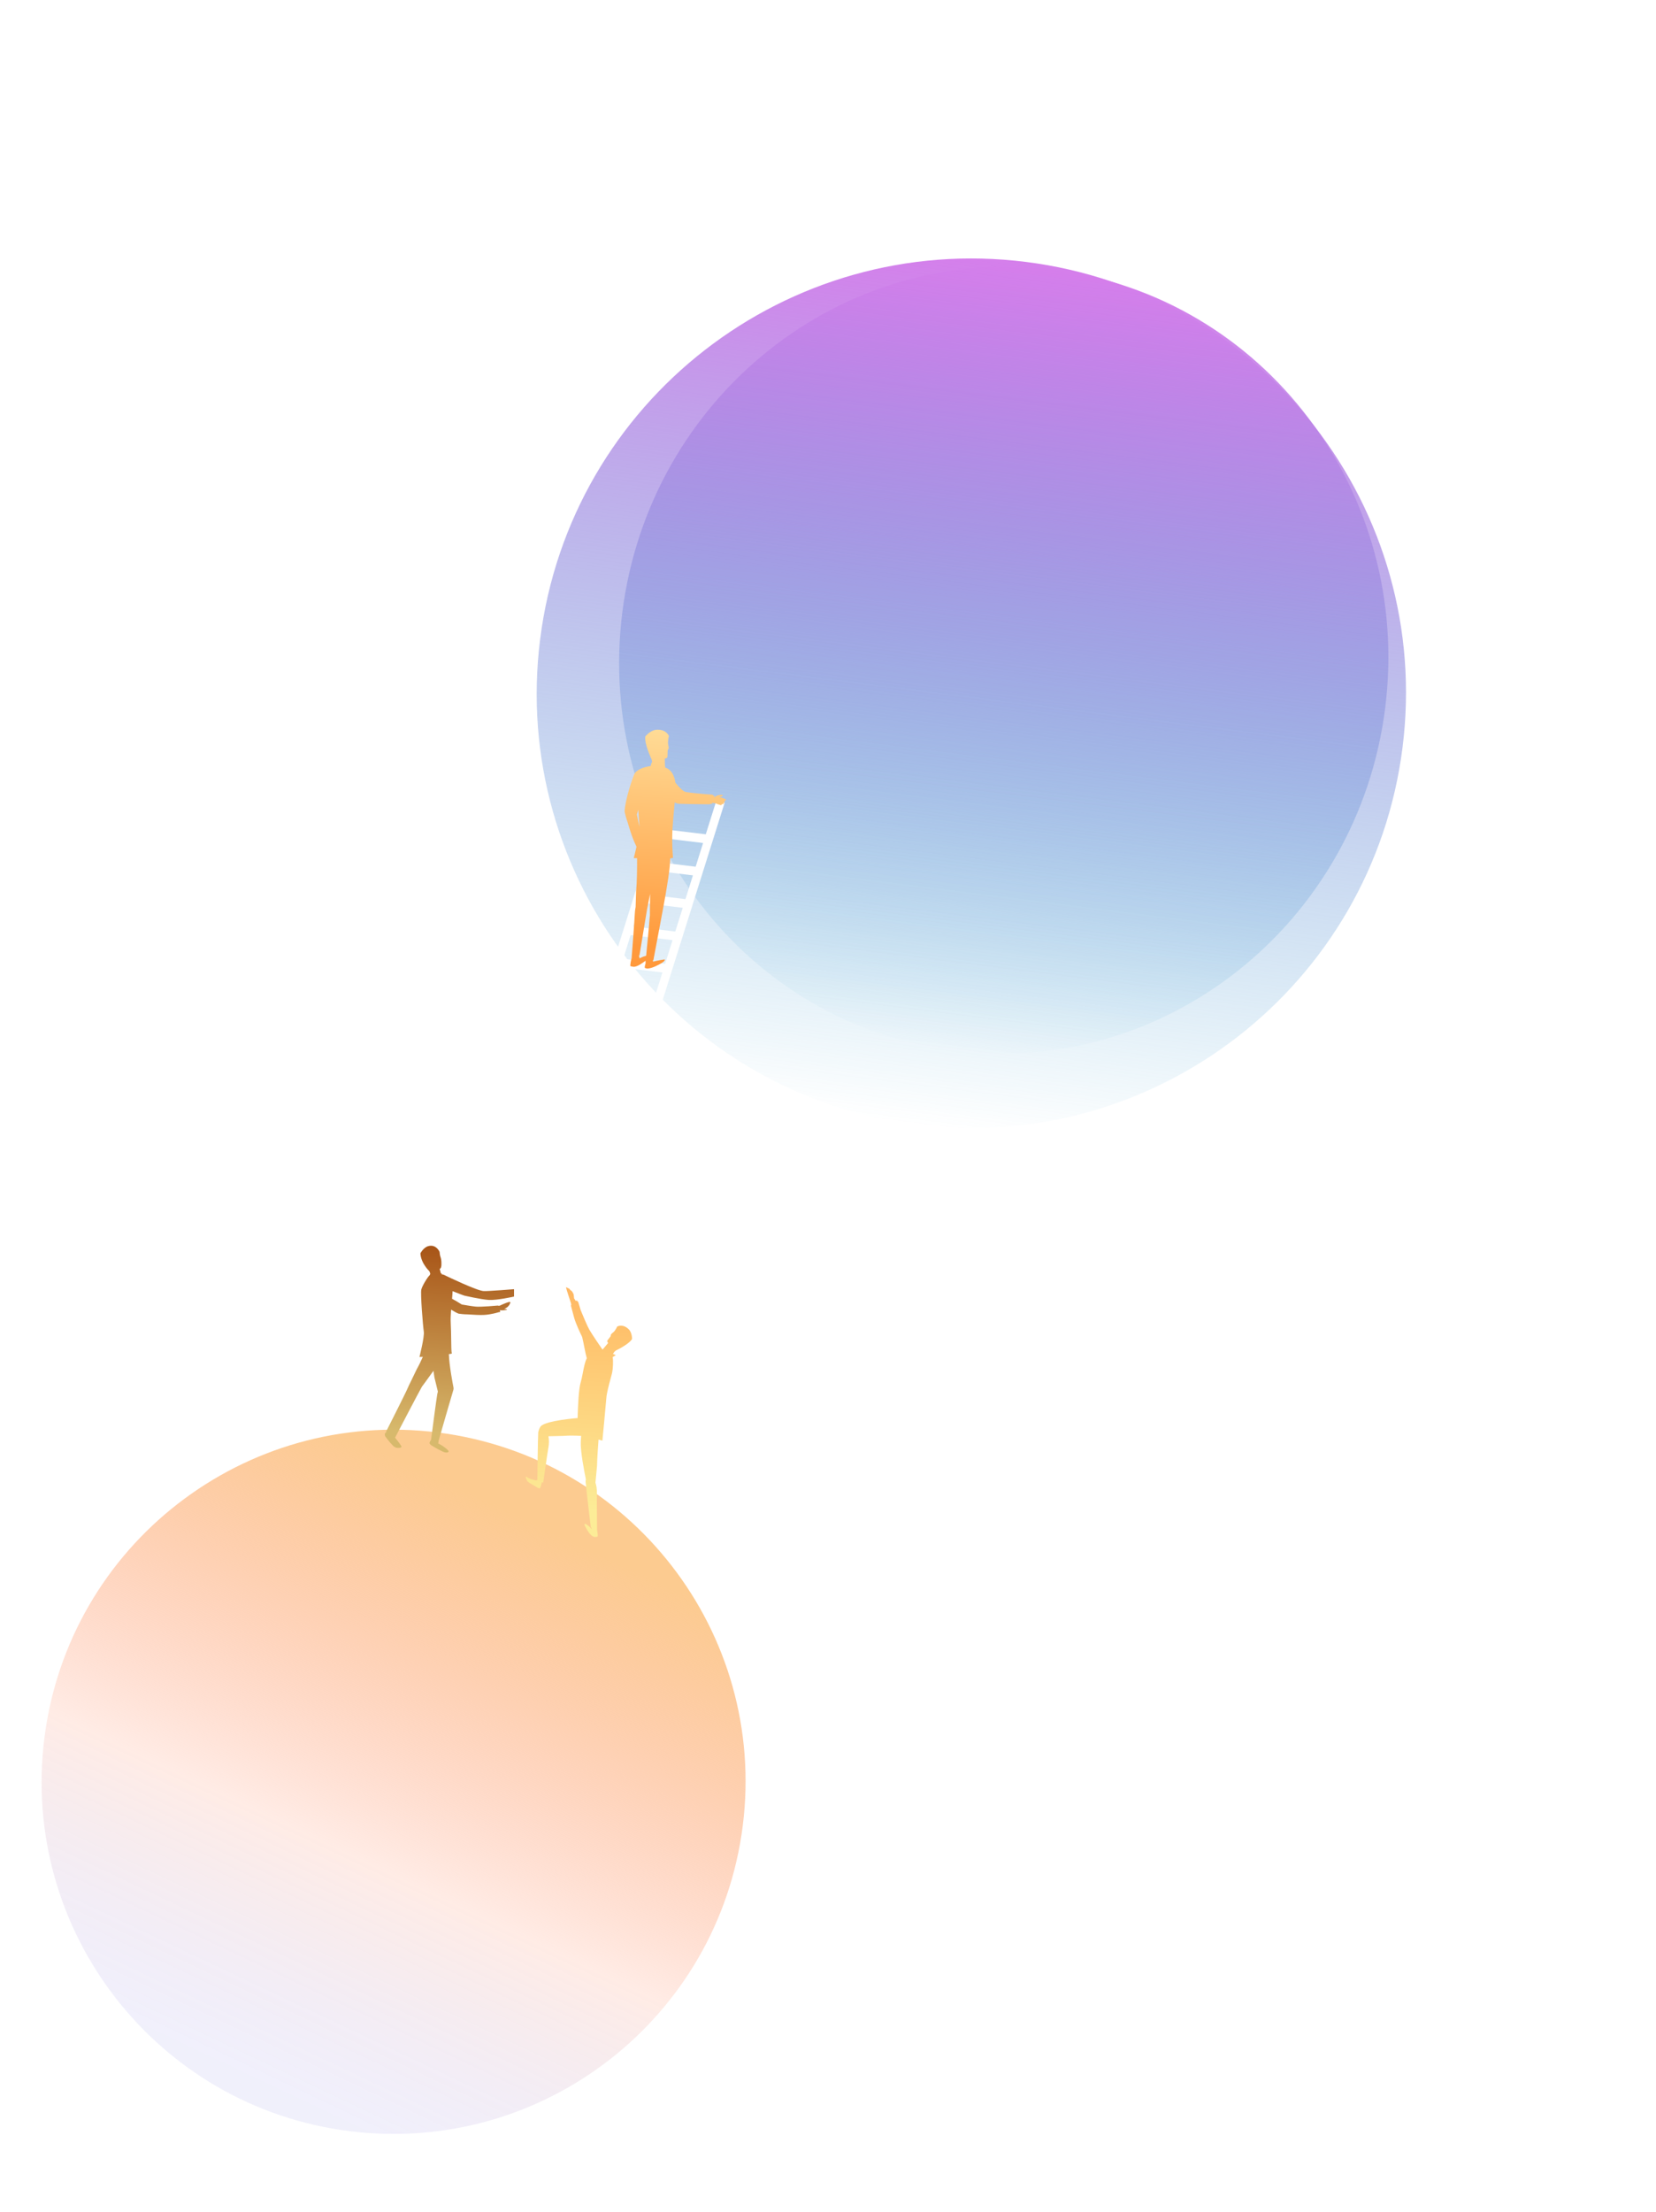 <svg width="624" height="833" viewBox="0 0 624 833" fill="none" xmlns="http://www.w3.org/2000/svg">
<path d="M345.461 423.495C435.193 434.781 517.136 371.206 528.487 281.496C539.839 191.786 476.299 109.913 386.567 98.626C296.836 87.34 214.892 150.914 203.541 240.624C192.19 330.334 255.729 412.208 345.461 423.495Z" fill="url(#paint0_linear)"/>
<g filter="url(#filter0_d)">
<path d="M359.611 395.633C438.985 405.612 511.665 347.866 521.946 266.653C532.226 185.44 476.215 111.514 396.841 101.535C317.467 91.556 244.787 149.302 234.506 230.515C224.226 311.728 280.237 385.654 359.611 395.633Z" fill="url(#paint1_linear)"/>
</g>
<path d="M187.925 562.442L191.942 549.659L176.071 547.74L172.322 559.666L168.994 559.565L188.183 498.589L188.089 498.578L188.441 497.43L188.904 496.28L245.931 315.098L245.838 315.086L246.356 313.753L251.145 298.508L254.365 298.961L250.188 312.249L265.949 314.154L269.807 301.876L273.028 302.313L191.252 562.543L187.925 562.442ZM192.958 546.401L195.754 537.486L179.9 535.569L177.103 544.484L192.958 546.401ZM196.786 534.23L199.6 525.302L183.746 523.384L180.931 532.313L196.786 534.23ZM200.616 522.044L203.435 513.084L187.58 511.167L184.762 520.126L200.616 522.044ZM204.451 509.826L207.249 500.896L191.41 498.98L188.596 507.909L204.451 509.826ZM208.281 497.64L211.178 488.435L195.339 486.52L192.442 495.724L208.281 497.64ZM212.209 485.18L215.006 476.265L199.167 474.349L196.37 483.264L212.209 485.18ZM216.022 473.007L218.836 464.078L203.013 462.165L200.199 471.093L216.022 473.007ZM219.85 460.836L222.668 451.876L206.845 449.962L204.027 458.922L219.85 460.836ZM223.702 448.604L226.516 439.676L210.693 437.762L207.879 446.691L223.702 448.604ZM227.532 436.418L230.488 426.998L214.681 425.087L211.709 434.504L227.532 436.418ZM231.52 423.743L234.261 415.011L218.454 413.1L215.712 421.831L231.52 423.743ZM235.277 411.754L238.092 402.825L222.284 400.913L219.47 409.842L235.277 411.754ZM239.108 399.567L241.926 390.607L226.118 388.696L223.3 397.656L239.108 399.567ZM242.958 387.351L245.772 378.423L229.98 376.513L227.166 385.442L242.958 387.351ZM246.788 375.165L249.608 366.189L233.816 364.28L230.996 373.255L246.788 375.165ZM250.624 362.932L253.421 354.017L237.629 352.107L234.832 361.022L250.624 362.932ZM254.452 350.761L257.267 341.832L241.475 339.922L238.66 348.851L254.452 350.761ZM258.283 338.574L261.101 329.614L245.326 327.691L242.508 336.651L258.283 338.574ZM262.133 326.358L264.931 317.428L249.155 315.52L246.341 324.449L262.133 326.358Z" fill="white"/>
<path d="M131.665 802.471C204.331 811.611 270.691 760.126 279.883 687.477C289.076 614.828 237.62 548.525 164.953 539.385C92.287 530.245 25.927 581.729 16.735 654.378C7.542 727.027 58.998 793.331 131.665 802.471Z" fill="url(#paint2_linear)"/>
<path fill-rule="evenodd" clip-rule="evenodd" d="M245.58 286.044C245.409 285.688 242.761 280.126 243.162 277.315C243.162 277.315 244.946 275.028 247.202 274.804C251.049 274.446 252.061 277.133 252.061 277.133C252.061 277.133 252.018 277.139 251.953 277.163L252.062 277.133C252.062 277.133 251.497 279.208 251.778 280.388C252.142 281.859 251.908 282.074 251.744 282.225C251.7 282.266 251.661 282.302 251.64 282.357C251.558 282.59 251.551 283.173 251.543 283.757L251.543 283.757C251.536 284.396 251.528 285.037 251.421 285.223C251.217 285.579 250.511 285.633 250.511 285.633L250.547 288.3L250.604 288.314L250.709 288.868L250.554 288.858L250.556 288.988C251.555 289.255 253.89 290.343 254.49 294.708C255.922 296.482 257.407 298.019 258.371 298.211C260.776 298.688 268.657 299.251 268.657 299.251L268.58 299.512L269.246 299.644L269.059 300.201L269.177 300.176C269.177 300.176 270.068 299.54 270.621 299.451L270.705 299.437C271.29 299.341 272.421 299.156 272.329 299.523C272.233 299.908 270.909 300.187 270.909 300.187C270.909 300.187 271.594 300.178 272.316 300.507C272.508 300.593 272.708 300.661 272.891 300.722C273.269 300.848 273.57 300.949 273.556 301.14L273.554 301.18C273.548 301.263 273.545 301.303 273.525 301.328C273.505 301.352 273.469 301.363 273.4 301.383C273.338 301.402 273.247 301.429 273.115 301.482C272.911 301.568 272.982 301.709 273.051 301.848C273.13 302.007 273.208 302.163 272.878 302.231C272.584 302.29 272.623 302.424 272.658 302.546C272.7 302.689 272.736 302.815 272.235 302.786C271.948 302.773 271.927 302.897 271.907 303.009C271.886 303.127 271.867 303.233 271.551 303.161C270.917 303.018 269.556 302.465 269.556 302.465L268.334 302.359L268.226 302.679L267.657 302.655L268.151 300.97L267.597 302.854C267.597 302.854 259.619 302.803 255.932 302.657C255.367 302.635 254.795 302.435 254.232 302.112C254.15 303.079 254.06 304.089 253.969 305.114C253.783 307.19 253.593 309.329 253.454 311.309C253.094 316.43 253.465 321.547 253.588 322.962C253.597 323.058 253.213 323.128 252.564 323.176C252.524 323.98 252.464 324.923 252.376 326.02C251.968 331.125 249.672 343.076 249.649 343.193L249.649 343.194C249.166 345.883 246.197 361.579 246.197 361.579L245.94 361.661L246.132 362.08C246.132 362.08 248.298 361.558 250.24 361.294C250.87 361.215 250.423 361.985 249.169 362.717C248.174 363.291 246.017 364.498 244.195 364.697C243.783 364.743 243.501 364.646 243.179 364.535L243.179 364.535C243.135 364.52 243.09 364.504 243.044 364.489C242.772 364.398 243.111 363.182 243.334 362.485L243.214 362.523C243.214 362.523 243.244 362.228 243.295 361.717C242.159 362.573 240.525 363.778 239.158 364.015C238.702 364.101 238.023 363.936 237.624 363.822C237.225 363.708 237.99 360.8 237.988 360.816L238.3 360.693L237.991 360.8C237.991 360.8 239.098 346.872 239.184 344.308C239.218 343.263 239.341 342.327 239.514 341.497C239.593 338.56 239.706 335.265 239.706 335.265C240.028 332.319 240.073 326.794 240.063 323.152C239.283 323.133 238.807 323.119 238.807 323.119C238.807 323.119 239.314 321.158 239.841 318.836C239.581 318.258 239.279 317.588 238.936 316.824C238.168 315.114 237.179 311.961 236.435 309.436C235.918 308.064 235.489 306.202 235.383 305.727L235.356 305.628L235.359 305.619L235.358 305.612C235.522 301.166 238.347 292.906 239.081 291.378C239.772 289.939 242.558 288.75 245.13 288.473L245.594 287.047L245.73 287.082L245.73 287.081L245.571 286.075L245.58 286.044ZM240.511 304.928C240.35 305.506 240.17 306.103 239.976 306.685C240.262 308.152 240.65 310.059 240.972 311.37C240.931 310.666 240.852 309.612 240.76 308.365L240.76 308.365C240.682 307.322 240.595 306.146 240.511 304.928ZM243.822 342.334C243.037 347.195 240.952 359.774 240.952 359.774L240.744 359.846L241.034 360.881C241.034 360.881 242.052 360.226 243.477 359.886C243.881 355.811 244.617 348.264 244.718 346.467C244.75 345.867 244.811 345.304 244.894 344.778C244.881 342.884 244.943 338.571 244.975 336.558C244.51 339.012 244.066 341.171 243.822 342.334Z" fill="url(#paint3_linear)"/>
<path fill-rule="evenodd" clip-rule="evenodd" d="M162.094 479.456L161.796 478.671C161.796 478.671 158.605 475.726 158.414 471.95C158.414 471.95 159.497 469.798 161.301 469.246C164.359 468.328 165.642 471.398 165.642 471.398C165.642 471.398 165.732 472.57 165.908 473.069C166.483 474.556 166.322 476.459 166.293 476.694C166.239 477.116 166.186 477.285 165.988 477.593C165.871 477.769 165.669 477.728 165.669 477.728L166.113 479.486L166.334 479.401L166.424 479.826L166.421 479.836C166.718 479.861 167.281 479.961 167.911 480.341C168.528 480.639 179.796 486.066 182.261 486.145C184.288 486.21 193.691 485.439 193.691 485.439L193.689 488.22C193.689 488.22 187.173 489.689 184.114 489.478C181.055 489.268 174.905 487.841 174.905 487.841C174.905 487.841 172.674 487.053 170.541 486.184C170.513 486.997 170.432 487.97 170.334 489.038C171.337 489.578 172.718 490.371 174.005 491.205C175.349 491.44 177.941 491.878 179.311 492.004C181.196 492.194 187.666 491.594 187.666 491.594L187.683 491.706L188.065 491.596L188.089 491.738C189.249 491.195 192.053 489.916 192.246 490.327C192.468 490.832 191.987 490.994 191.987 490.994C191.987 490.994 192.029 491.158 191.994 491.313C191.957 491.483 191.686 491.608 191.686 491.608C191.686 491.608 191.586 491.77 191.396 492.017C191.206 492.263 190.001 492.858 190.001 492.858C190.001 492.858 191.189 492.897 191.017 493.129C190.844 493.362 189.039 493.421 189.039 493.421L188.37 493.354L188.488 494.034L188.008 494.074C187.641 494.191 185.147 494.959 182.511 495.126C180.984 495.222 178.304 495.078 176.141 494.924C174.795 494.937 172.966 494.673 172.79 494.648C172.779 494.647 172.773 494.646 172.773 494.646C172.773 494.646 172.772 494.645 172.77 494.643C171.933 494.295 170.967 493.758 169.971 493.129C169.836 494.934 169.755 496.774 169.848 498.426C169.954 500.265 169.982 502.407 170.007 504.336C170.041 506.859 170.069 509.016 170.259 509.653C170.277 509.707 169.849 509.793 169.144 509.894C169.232 514.052 170.746 521.786 170.845 522.291C170.934 522.654 170.935 523.049 170.801 523.471C170.208 525.343 166.278 539.02 165.208 542.747L165.277 542.772L165.104 543.513C165.104 543.513 167.213 544.446 168.902 546.185C169.268 546.565 168.965 547.067 167.777 546.902C166.824 546.766 163.785 545.016 162.501 544.218C162.223 544.032 162.088 543.828 161.936 543.597C161.912 543.561 161.888 543.524 161.862 543.486C161.729 543.288 162.175 542.525 162.437 542.108C162.874 538.746 164.454 526.637 164.786 524.875C164.844 524.561 164.914 524.266 164.995 523.988C164.396 521.597 163.695 518.65 163.695 518.65C163.591 517.979 163.466 517.122 163.331 516.168C161.139 519.26 159.011 522.113 159.011 522.113L158.999 522.118C157.765 524.275 149.529 540.074 148.864 541.349C149.601 542.234 150.724 543.643 151.279 544.649C151.537 545.127 149.839 545.469 148.765 544.905C147.9 544.446 146.095 542.12 145.172 540.86C144.942 540.545 144.931 539.748 145.227 539.547C145.359 539.455 145.493 539.368 145.625 539.288L145.434 539.16C145.434 539.16 152.822 524.624 153.712 522.495C153.991 521.824 154.28 521.223 154.57 520.686C155.66 518.391 157.04 515.554 157.04 515.554C157.909 514.036 158.704 512.344 159.333 510.895C158.628 510.948 158.155 510.973 158.052 510.961C158.052 510.961 159.998 503.369 159.689 501.407C159.38 499.444 158.358 487.012 158.773 485.491C159.147 484.12 161.01 480.986 162.009 480.054L161.962 480.011L162.116 479.735L162.094 479.456Z" fill="url(#paint4_linear)"/>
<path fill-rule="evenodd" clip-rule="evenodd" d="M216.177 487.508C216.247 487.962 216.32 488.893 216.32 488.893L216.979 489.89L217.399 489.633L217.619 490.154L217.277 490.343L217.278 490.343L217.809 490.05C217.809 490.05 218.279 491.636 218.849 493.443C219.484 494.985 221.24 499.201 222.04 500.629C223.026 502.391 226.791 507.84 226.791 507.84C226.791 507.84 226.909 507.967 227.075 508.169L229.165 505.675C229.165 505.675 228.755 505.274 228.812 504.947C228.843 504.766 229.178 504.342 229.507 503.924L229.507 503.924L229.507 503.924C229.799 503.554 230.087 503.188 230.155 503.002C230.171 502.956 230.165 502.913 230.158 502.863C230.132 502.683 230.094 502.421 231.087 501.673C231.878 501.073 232.591 499.462 232.591 499.462L232.612 499.491C232.753 499.413 234.729 498.388 236.911 500.531C238.213 501.808 238.165 504.202 238.165 504.202C236.934 506.242 232.198 508.46 232.071 508.519L231.457 509.064L230.978 509.822L232.039 510.265L230.839 511.008C231.157 512.339 230.956 515.393 230.694 516.71C230.602 517.201 230.361 518.087 230.071 519.159L230.071 519.159L230.071 519.159C229.453 521.438 228.608 524.557 228.47 526.507C228.333 528.477 226.994 542.471 226.994 542.471C226.994 542.471 226.411 542.309 225.535 542.057C225.322 544.905 225.01 549.434 224.975 551.929C224.975 551.929 224.641 555.679 224.376 558.276C224.717 559.329 224.987 560.746 224.925 562.525C224.865 564.622 224.986 575.857 224.988 576.119L225.004 576.126C225.001 576.126 225.013 576.2 225.032 576.324L225.032 576.324L225.032 576.324C225.124 576.904 225.388 578.563 225.118 578.62C224.791 578.69 224.221 578.794 223.852 578.699C222.542 578.378 221.417 576.391 220.846 575.385C220.779 575.265 220.719 575.159 220.667 575.071C220.052 574.024 220.217 573.6 220.679 573.849C222.201 574.645 222.972 575.839 222.972 575.839L222.847 575.207L222.619 575.11C222.619 575.11 220.864 560.297 220.662 557.998C220.629 557.628 220.674 557.325 220.772 557.076C220.206 554.333 218.66 546.435 218.847 542.891C218.89 542.093 218.934 541.349 218.977 540.668C216.717 540.551 214.194 540.496 212.511 540.679C212.511 540.679 209.244 540.77 206.658 540.814C206.872 541.906 206.967 543.391 206.625 545.215C206.241 547.249 204.68 558.338 204.68 558.338L204.204 558.047C204.012 558.872 203.577 560.48 203.334 560.426L203.271 560.415L203.271 560.415C202.972 560.363 202.72 560.32 202.42 560.104C201.975 559.788 201.413 559.473 200.855 559.159C199.875 558.609 198.907 558.065 198.608 557.541C198.007 556.512 198.004 555.78 198.41 556.086C199.687 557.057 202.089 557.439 202.089 557.439L202.598 557.068L202.48 556.996C202.48 556.996 202.665 541.68 202.805 539.44C202.815 539.287 202.838 539.15 202.872 539.029C202.976 538.532 203.202 537.946 203.57 537.295C204.622 535.437 212.925 534.35 217.654 533.961C217.768 529.292 218.059 522.939 218.837 520.414C219.119 519.502 219.36 518.261 219.61 516.965L219.61 516.965L219.61 516.965L219.61 516.965C220.011 514.895 220.438 512.686 221.108 511.459C220.803 510.424 220.507 508.926 220.193 507.336L220.193 507.336C219.933 506.024 219.661 504.649 219.362 503.42C218.81 502.303 216.929 498.414 216.271 495.929L215.108 491.538L215.276 491.445L215.158 491.004L215.228 490.961C214.808 489.703 213.293 485.136 213.321 484.811C213.34 484.588 213.558 484.744 213.783 484.905C213.953 485.027 214.127 485.152 214.221 485.115C214.378 485.06 214.532 485.265 214.727 485.526L214.727 485.526C214.821 485.652 214.924 485.79 215.042 485.918C215.318 485.746 216.107 487.054 216.177 487.508Z" fill="url(#paint5_linear)"/>
<defs>
<filter id="filter0_d" x="133.289" y="0.414" width="489.872" height="496.34" filterUnits="userSpaceOnUse" color-interpolation-filters="sRGB">
<feFlood flood-opacity="0" result="BackgroundImageFix"/>
<feColorMatrix in="SourceAlpha" type="matrix" values="0 0 0 0 0 0 0 0 0 0 0 0 0 0 0 0 0 0 127 0" result="hardAlpha"/>
<feOffset/>
<feGaussianBlur stdDeviation="50"/>
<feColorMatrix type="matrix" values="0 0 0 0 0.509 0 0 0 0 0.329 0 0 0 0 1 0 0 0 1 0"/>
<feBlend mode="normal" in2="BackgroundImageFix" result="effect1_dropShadow"/>
<feBlend mode="normal" in="SourceGraphic" in2="effect1_dropShadow" result="shape"/>
</filter>
<linearGradient id="paint0_linear" x1="386.567" y1="98.626" x2="345.701" y2="423.525" gradientUnits="userSpaceOnUse">
<stop stop-color="#D57EEB"/>
<stop offset="1" stop-color="#2E9FCC" stop-opacity="0"/>
</linearGradient>
<linearGradient id="paint1_linear" x1="396.841" y1="101.535" x2="359.862" y2="395.664" gradientUnits="userSpaceOnUse">
<stop stop-color="#D57EEB"/>
<stop offset="1" stop-color="#2E9FCC" stop-opacity="0"/>
</linearGradient>
<linearGradient id="paint2_linear" x1="222.394" y1="570.502" x2="104.807" y2="818.796" gradientUnits="userSpaceOnUse">
<stop offset="0.042" stop-color="#FCCB90"/>
<stop offset="0.562" stop-color="#FF9E7E" stop-opacity="0.2"/>
<stop offset="0.896" stop-color="#7169E0" stop-opacity="0.1"/>
</linearGradient>
<linearGradient id="paint3_linear" x1="250.938" y1="273.87" x2="245.742" y2="356.407" gradientUnits="userSpaceOnUse">
<stop stop-color="#FFDC97"/>
<stop offset="1" stop-color="#FF993B"/>
</linearGradient>
<linearGradient id="paint4_linear" x1="167.031" y1="468.572" x2="161.539" y2="539.452" gradientUnits="userSpaceOnUse">
<stop stop-color="#A75316"/>
<stop offset="1" stop-color="#D7B96C"/>
</linearGradient>
<linearGradient id="paint5_linear" x1="217.573" y1="483.96" x2="213.063" y2="568.494" gradientUnits="userSpaceOnUse">
<stop stop-color="#FFB762"/>
<stop offset="1" stop-color="#FCEC97"/>
</linearGradient>
</defs>
</svg>
